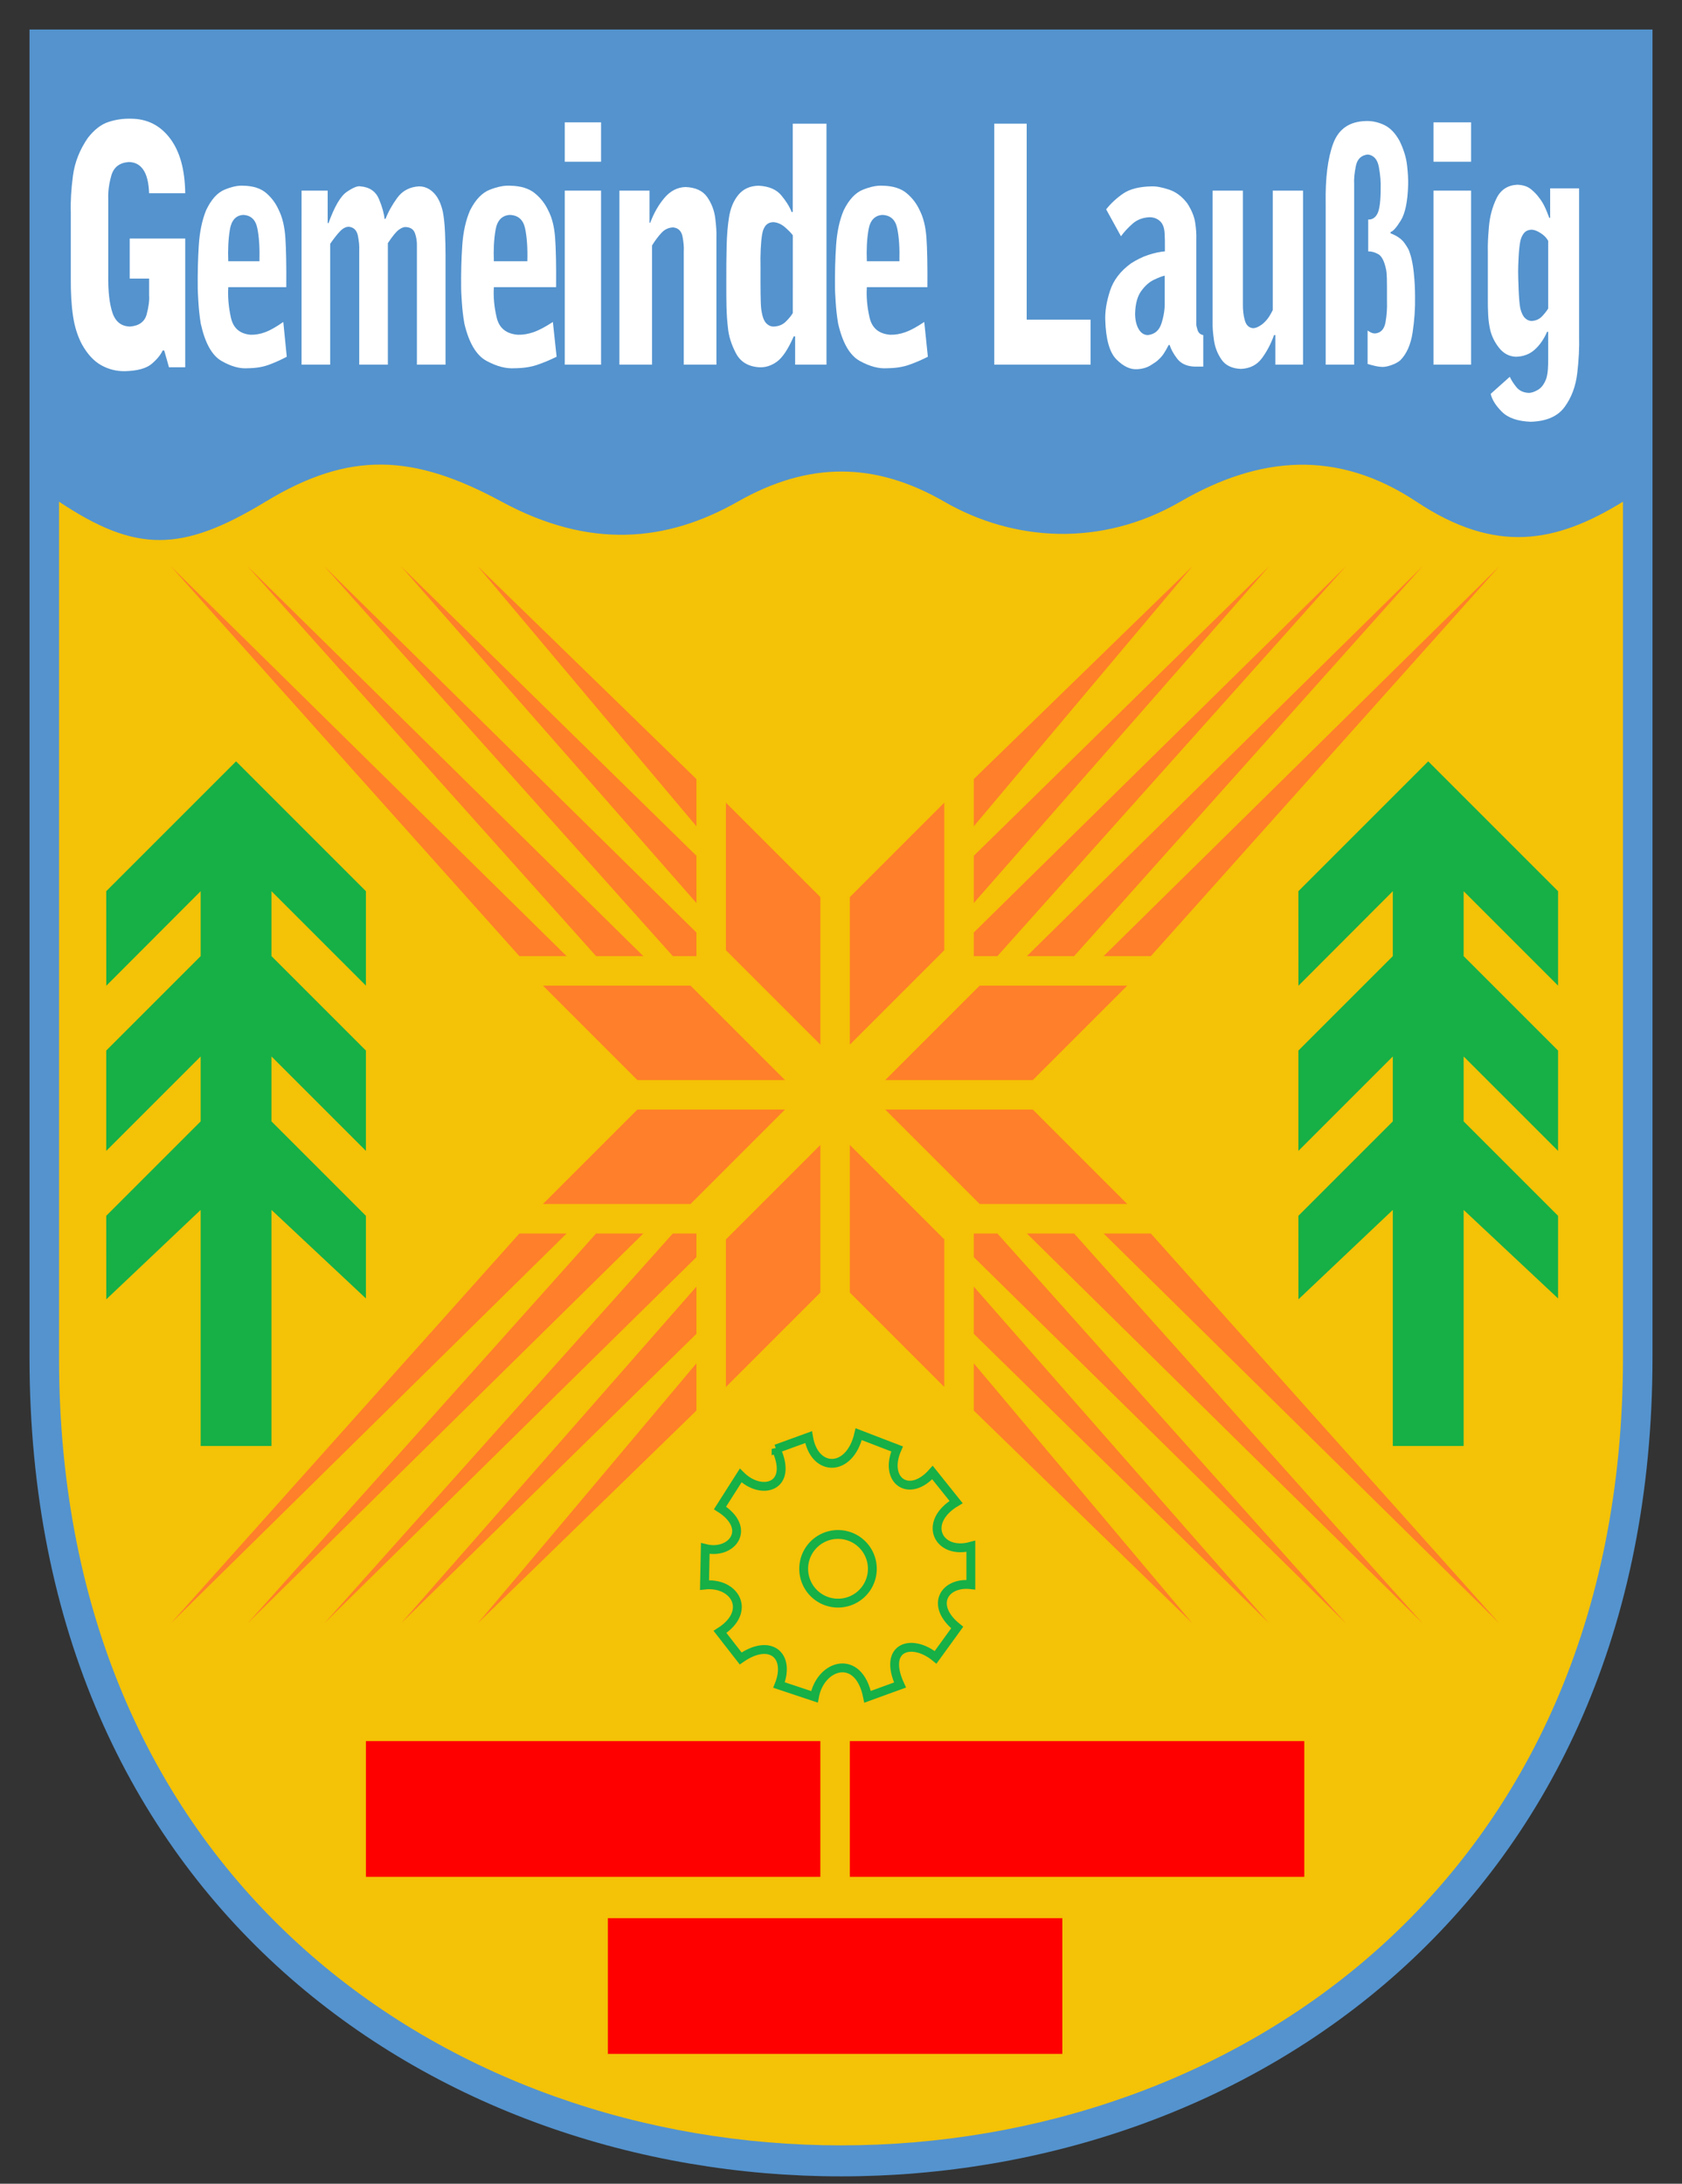 <?xml version="1.0" encoding="UTF-8" standalone="no"?>
<!-- Created with Inkscape (http://www.inkscape.org/) -->

<svg
   xmlns:dc="http://purl.org/dc/elements/1.1/"
   xmlns:cc="http://creativecommons.org/ns#"
   xmlns:rdf="http://www.w3.org/1999/02/22-rdf-syntax-ns#"
   xmlns:svg="http://www.w3.org/2000/svg"
   xmlns="http://www.w3.org/2000/svg"
   xmlns:sodipodi="http://sodipodi.sourceforge.net/DTD/sodipodi-0.dtd"
   xmlns:inkscape="http://www.inkscape.org/namespaces/inkscape"
   width="285"
   height="370"
   id="svg9161"
   version="1.1"
   inkscape:version="0.48.0 r9654"
   sodipodi:docname="Wappen Laussig.svg">
  <rect width="100%" height="100%" fill="#333333" stroke="none"/>
  <defs
     id="defs9163" />
  <sodipodi:namedview
     id="base"
     pagecolor="#ffffff"
     bordercolor="#666666"
     borderopacity="1.0"
     inkscape:pageopacity="0.0"
     inkscape:pageshadow="2"
     inkscape:zoom="1.8059231"
     inkscape:cx="0.2994773"
     inkscape:cy="204.64474"
     inkscape:document-units="px"
     inkscape:current-layer="layer2"
     showgrid="true"
     inkscape:window-width="1241"
     inkscape:window-height="981"
     inkscape:window-x="21"
     inkscape:window-y="25"
     inkscape:window-maximized="0"
     fit-margin-top="0"
     fit-margin-left="0"
     fit-margin-right="0"
     fit-margin-bottom="0">
    <inkscape:grid
       type="xygrid"
       id="grid10044"
       empspacing="5"
       visible="true"
       enabled="true"
       snapvisiblegridlinesonly="true"
       spacingy="1px"
       spacingx="1px" />
  </sodipodi:namedview>
  <g
     inkscape:groupmode="layer"
     id="layer2"
     inkscape:label="Blau"
     style="display:inline"
     transform="translate(-5.743,-682.362)"
     sodipodi:insensitive="true">
    <path
       style="fill:#5493ce;fill-opacity:1;stroke:none"
       d="m 10.743,687.362 275,0 0,225 c 0,185 -275,185 -275,0 z"
       id="path9224"
       inkscape:connector-curvature="0"
       sodipodi:nodetypes="ccccc" />
  </g>
  <g
     inkscape:groupmode="layer"
     id="layer3"
     inkscape:label="Gelb"
     style="display:inline"
     transform="translate(-5.743,-682.362)"
     sodipodi:insensitive="true">
    <path
       style="fill:#f4c206;fill-opacity:1;stroke:none"
       d="m 15.743,767.362 c 13.033,8.672 20.732,8.657 35,0 14.268,-8.657 25.06,-8.093 40,0 14.94,8.093 27.948,6.849 40,0 12.052,-6.849 23.278,-6.764 35,0 11.722,6.764 26.588,7.774 40,0 13.412,-7.774 26.592,-8.902 40,0 13.408,8.902 23.578,7.044 35,0 l 0,145 c 0,178 -265,178 -265,0 z"
       id="path9994"
       inkscape:connector-curvature="0"
       sodipodi:nodetypes="czzzzzzcccc" />
  </g>
  <g
     inkscape:groupmode="layer"
     id="layer7"
     inkscape:label="Weiss"
     style="display:inline"
     transform="translate(-5.743,-682.362)"
     sodipodi:insensitive="true">
    <path
       inkscape:connector-curvature="0"
       id="path10002"
       style="font-size:8.532px;font-style:normal;font-variant:normal;font-weight:bold;font-stretch:normal;text-align:start;line-height:125%;letter-spacing:0px;word-spacing:0px;writing-mode:lr-tb;text-anchor:start;fill:#ffffff;fill-opacity:1;stroke:none;font-family:Bell Gothic Std Black;-inkscape-font-specification:'Bell Gothic Std Black, Bold'"
       d="m 17.738,729.458 c -0.02,2.508 0.111,4.668 0.383,6.48 0.271,1.812 0.781,3.416 1.53,4.812 0.929,1.648 2.016,2.816 3.26,3.504 1.244,0.688 2.58,1.022 4.006,1.001 2.106,-0.059 3.611,-0.47 4.512,-1.231 0.902,-0.761 1.526,-1.519 1.874,-2.274 l 0.268,0 0.803,2.837 2.753,0 0,-21.805 -9.407,0 0,6.786 3.289,0 0,2.781 c 0.067,0.88 -0.067,1.957 -0.402,3.233 -0.335,1.276 -1.272,1.978 -2.811,2.107 -1.476,-0.025 -2.472,-0.795 -2.988,-2.309 -0.515,-1.513 -0.756,-3.618 -0.722,-6.314 l 0,-12.849 c -0.057,-1.313 0.115,-2.678 0.516,-4.096 0.402,-1.417 1.377,-2.184 2.925,-2.301 1.058,-0.005 1.887,0.423 2.486,1.286 0.599,0.863 0.931,2.196 0.994,3.998 l 6.119,0 c -0.046,-3.982 -0.899,-7.074 -2.557,-9.276 -1.658,-2.202 -3.839,-3.319 -6.544,-3.351 -1.362,-0.045 -2.663,0.14 -3.905,0.549 -1.242,0.409 -2.4,1.301 -3.475,2.677 -1.393,2.006 -2.24,4.155 -2.543,6.446 -0.303,2.291 -0.424,4.37 -0.364,6.237 z" />
    <path
       inkscape:connector-curvature="0"
       id="path10004"
       style="font-size:8.532px;font-style:normal;font-variant:normal;font-weight:bold;font-stretch:normal;text-align:start;line-height:125%;letter-spacing:0px;word-spacing:0px;writing-mode:lr-tb;text-anchor:start;fill:#ffffff;fill-opacity:1;stroke:none;font-family:Bell Gothic Std Black;-inkscape-font-specification:'Bell Gothic Std Black, Bold'"
       d="m 54.252,731.015 c 0.03,-3.713 -0.03,-6.508 -0.157,-8.386 -0.13,-1.877 -0.496,-3.421 -1.097,-4.631 -0.485,-1.123 -1.19,-2.089 -2.115,-2.9 -0.925,-0.81 -2.218,-1.234 -3.878,-1.272 -0.901,-0.065 -1.969,0.16 -3.202,0.668 -1.234,0.508 -2.282,1.676 -3.144,3.504 -0.676,1.666 -1.087,3.646 -1.234,5.938 -0.147,2.292 -0.206,4.744 -0.176,7.357 -0.003,0.207 0.03,0.947 0.108,2.218 0.075,1.271 0.209,2.497 0.401,3.678 0.722,3.284 1.893,5.393 3.511,6.327 1.618,0.934 3.112,1.347 4.481,1.238 1.342,-0.015 2.517,-0.207 3.526,-0.577 1.009,-0.37 2.027,-0.826 3.056,-1.37 l -0.587,-5.896 c -1.205,0.845 -2.223,1.422 -3.056,1.731 -0.832,0.31 -1.655,0.456 -2.468,0.438 -1.84,-0.149 -2.958,-1.117 -3.354,-2.907 -0.396,-1.789 -0.544,-3.509 -0.446,-5.159 z m -9.833,-4.394 c -0.074,-1.957 0.01,-3.73 0.269,-5.319 0.254,-1.589 1,-2.43 2.238,-2.524 1.316,0.045 2.122,0.8 2.419,2.253 0.297,1.453 0.418,3.317 0.362,5.59 z" />
    <path
       inkscape:connector-curvature="0"
       id="path10006"
       style="font-size:8.532px;font-style:normal;font-variant:normal;font-weight:bold;font-stretch:normal;text-align:start;line-height:125%;letter-spacing:0px;word-spacing:0px;writing-mode:lr-tb;text-anchor:start;fill:#ffffff;fill-opacity:1;stroke:none;font-family:Bell Gothic Std Black;-inkscape-font-specification:'Bell Gothic Std Black, Bold'"
       d="m 56.839,744.143 4.851,0 0,-20.47 c 0.64,-0.924 1.201,-1.635 1.682,-2.135 0.481,-0.499 0.971,-0.752 1.469,-0.758 0.848,0.09 1.365,0.605 1.549,1.544 0.185,0.939 0.258,1.759 0.222,2.461 l 0,19.358 4.851,0 0,-20.582 c 0.781,-1.184 1.405,-1.945 1.872,-2.281 0.467,-0.335 0.87,-0.484 1.208,-0.445 0.789,0.045 1.3,0.411 1.531,1.092 0.231,0.68 0.334,1.392 0.31,2.135 l 0,20.081 4.851,0 0,-18.579 c 0.004,-1.046 -0.025,-2.291 -0.084,-3.734 -0.062,-1.443 -0.187,-2.646 -0.376,-3.609 -0.314,-1.395 -0.828,-2.457 -1.54,-3.185 -0.713,-0.728 -1.545,-1.094 -2.496,-1.099 -1.588,0.097 -2.82,0.751 -3.695,1.961 -0.876,1.21 -1.532,2.392 -1.97,3.546 l -0.177,0 c -0.078,-0.911 -0.39,-2.023 -0.934,-3.338 -0.544,-1.314 -1.59,-2.037 -3.138,-2.169 -0.478,-0.106 -1.248,0.203 -2.31,0.925 -1.062,0.722 -2.098,2.49 -3.107,5.305 l -0.142,0 0,-5.507 -4.426,0 z" />
    <path
       inkscape:connector-curvature="0"
       id="path10008"
       style="font-size:8.532px;font-style:normal;font-variant:normal;font-weight:bold;font-stretch:normal;text-align:start;line-height:125%;letter-spacing:0px;word-spacing:0px;writing-mode:lr-tb;text-anchor:start;fill:#ffffff;fill-opacity:1;stroke:none;font-family:Bell Gothic Std Black;-inkscape-font-specification:'Bell Gothic Std Black, Bold'"
       d="m 99.969,731.015 c 0.03,-3.713 -0.03,-6.508 -0.168,-8.386 -0.14,-1.877 -0.532,-3.421 -1.176,-4.631 -0.52,-1.123 -1.276,-2.089 -2.268,-2.9 -0.992,-0.81 -2.379,-1.234 -4.159,-1.272 -0.966,-0.065 -2.111,0.16 -3.434,0.668 -1.323,0.508 -2.447,1.676 -3.371,3.504 -0.725,1.666 -1.166,3.646 -1.323,5.938 -0.157,2.292 -0.221,4.744 -0.189,7.357 -0.003,0.207 0.03,0.947 0.115,2.218 0.08,1.271 0.224,2.497 0.43,3.678 0.775,3.284 2.03,5.393 3.765,6.327 1.735,0.934 3.337,1.347 4.805,1.238 1.439,-0.015 2.699,-0.207 3.781,-0.577 1.082,-0.37 2.174,-0.826 3.277,-1.37 l -0.63,-5.896 c -1.292,0.845 -2.384,1.422 -3.277,1.731 -0.893,0.31 -1.775,0.456 -2.647,0.438 -1.974,-0.149 -3.172,-1.117 -3.597,-2.907 -0.425,-1.789 -0.584,-3.509 -0.478,-5.159 z m -10.544,-4.394 c -0.08,-1.957 0.01,-3.73 0.289,-5.319 0.272,-1.589 1.072,-2.43 2.4,-2.524 1.411,0.045 2.275,0.8 2.594,2.253 0.318,1.453 0.448,3.317 0.388,5.59 z" />
    <path
       inkscape:connector-curvature="0"
       id="path10010"
       style="font-size:8.532px;font-style:normal;font-variant:normal;font-weight:bold;font-stretch:normal;text-align:start;line-height:125%;letter-spacing:0px;word-spacing:0px;writing-mode:lr-tb;text-anchor:start;fill:#ffffff;fill-opacity:1;stroke:none;font-family:Bell Gothic Std Black;-inkscape-font-specification:'Bell Gothic Std Black, Bold'"
       d="m 101.437,744.143 6.151,0 0,-29.482 -6.151,0 z m 6.151,-41.052 -6.151,0 0,6.675 6.151,0 z" />
    <path
       inkscape:connector-curvature="0"
       id="path10012"
       style="font-size:8.532px;font-style:normal;font-variant:normal;font-weight:bold;font-stretch:normal;text-align:start;line-height:125%;letter-spacing:0px;word-spacing:0px;writing-mode:lr-tb;text-anchor:start;fill:#ffffff;fill-opacity:1;stroke:none;font-family:Bell Gothic Std Black;-inkscape-font-specification:'Bell Gothic Std Black, Bold'"
       d="m 110.696,744.143 5.532,0 0,-20.192 c 0.514,-0.833 1.045,-1.545 1.594,-2.135 0.549,-0.59 1.207,-0.898 1.976,-0.925 0.882,0.094 1.413,0.616 1.594,1.564 0.181,0.949 0.251,1.763 0.211,2.441 l 0,19.247 5.532,0 0,-21.583 c 0.03,-0.805 -0.03,-1.871 -0.194,-3.195 -0.162,-1.325 -0.617,-2.526 -1.363,-3.603 -0.746,-1.077 -1.98,-1.648 -3.7,-1.712 -1.374,0.052 -2.559,0.669 -3.555,1.843 -0.996,1.174 -1.799,2.581 -2.408,4.221 l -0.118,0 0,-5.451 -5.1,0 z" />
    <path
       inkscape:connector-curvature="0"
       id="path10014"
       style="font-size:8.532px;font-style:normal;font-variant:normal;font-weight:bold;font-stretch:normal;text-align:start;line-height:125%;letter-spacing:0px;word-spacing:0px;writing-mode:lr-tb;text-anchor:start;fill:#ffffff;fill-opacity:1;stroke:none;font-family:Bell Gothic Std Black;-inkscape-font-specification:'Bell Gothic Std Black, Bold'"
       d="m 139.874,718.277 c -0.329,-0.867 -0.909,-1.803 -1.74,-2.809 -0.831,-1.006 -2.115,-1.553 -3.852,-1.641 -1.464,0.03 -2.609,0.552 -3.435,1.558 -0.826,1.006 -1.357,2.304 -1.594,3.894 -0.212,1.333 -0.341,2.909 -0.387,4.728 -0.051,1.819 -0.064,4.063 -0.055,6.731 -0.004,1.109 0.004,2.298 0.03,3.567 0.03,1.269 0.111,2.472 0.247,3.609 0.124,1.373 0.57,2.799 1.338,4.276 0.768,1.477 2.079,2.277 3.933,2.399 1.039,0.065 2.038,-0.244 2.997,-0.925 0.959,-0.68 1.918,-2.115 2.876,-4.304 l 0.241,0 0,4.784 5.31,0 0,-40.829 -5.713,0 0,14.963 z m 0.201,17.133 c -0.258,0.436 -0.647,0.913 -1.167,1.432 -0.519,0.519 -1.19,0.802 -2.011,0.848 -0.495,0.025 -0.943,-0.167 -1.343,-0.584 -0.4,-0.417 -0.676,-1.224 -0.83,-2.42 -0.061,-0.544 -0.093,-1.374 -0.106,-2.489 -0.01,-1.115 -0.02,-2.584 -0.01,-4.408 -0.051,-2.466 0.051,-4.376 0.272,-5.729 0.227,-1.354 0.86,-2.04 1.901,-2.058 0.723,0.052 1.389,0.349 1.996,0.883 0.608,0.534 1.042,0.982 1.302,1.342 z" />
    <path
       inkscape:connector-curvature="0"
       id="path10016"
       style="font-size:8.532px;font-style:normal;font-variant:normal;font-weight:bold;font-stretch:normal;text-align:start;line-height:125%;letter-spacing:0px;word-spacing:0px;writing-mode:lr-tb;text-anchor:start;fill:#ffffff;fill-opacity:1;stroke:none;font-family:Bell Gothic Std Black;-inkscape-font-specification:'Bell Gothic Std Black, Bold'"
       d="m 162.882,731.015 c 0.03,-3.713 -0.03,-6.508 -0.163,-8.386 -0.137,-1.877 -0.518,-3.421 -1.145,-4.631 -0.505,-1.123 -1.242,-2.089 -2.207,-2.9 -0.966,-0.81 -2.315,-1.234 -4.047,-1.272 -0.94,-0.065 -2.054,0.16 -3.341,0.668 -1.288,0.508 -2.381,1.676 -3.28,3.504 -0.705,1.666 -1.134,3.646 -1.288,5.938 -0.153,2.292 -0.215,4.744 -0.184,7.357 -0.003,0.207 0.03,0.947 0.112,2.218 0.079,1.271 0.218,2.497 0.418,3.678 0.754,3.284 1.975,5.393 3.663,6.327 1.689,0.934 3.247,1.347 4.675,1.238 1.4,-0.015 2.626,-0.207 3.679,-0.577 1.052,-0.37 2.115,-0.826 3.188,-1.37 l -0.613,-5.896 c -1.257,0.845 -2.32,1.422 -3.188,1.731 -0.869,0.31 -1.727,0.456 -2.575,0.438 -1.92,-0.149 -3.087,-1.117 -3.5,-2.907 -0.413,-1.789 -0.568,-3.509 -0.465,-5.159 z m -10.26,-4.394 c -0.078,-1.957 0.01,-3.73 0.281,-5.319 0.265,-1.589 1.043,-2.43 2.335,-2.524 1.373,0.045 2.214,0.8 2.524,2.253 0.31,1.453 0.436,3.317 0.378,5.59 z" />
    <path
       inkscape:connector-curvature="0"
       id="path10018"
       style="font-size:8.532px;font-style:normal;font-variant:normal;font-weight:bold;font-stretch:normal;text-align:start;line-height:125%;letter-spacing:0px;word-spacing:0px;writing-mode:lr-tb;text-anchor:start;fill:#ffffff;fill-opacity:1;stroke:none;font-family:Bell Gothic Std Black;-inkscape-font-specification:'Bell Gothic Std Black, Bold'"
       d="m 174.213,744.143 16.317,0 0,-7.621 -10.822,0 0,-33.209 -5.495,0 z" />
    <path
       inkscape:connector-curvature="0"
       id="path10020"
       style="font-size:8.532px;font-style:normal;font-variant:normal;font-weight:bold;font-stretch:normal;text-align:start;line-height:125%;letter-spacing:0px;word-spacing:0px;writing-mode:lr-tb;text-anchor:start;fill:#ffffff;fill-opacity:1;stroke:none;font-family:Bell Gothic Std Black;-inkscape-font-specification:'Bell Gothic Std Black, Bold'"
       d="m 195.681,722.393 c 0.54,-0.743 1.199,-1.454 1.976,-2.135 0.777,-0.68 1.74,-1.044 2.888,-1.092 0.519,0.005 0.972,0.131 1.358,0.368 0.386,0.237 0.668,0.541 0.845,0.911 0.182,0.348 0.293,0.834 0.333,1.46 0.041,0.626 0.057,1.641 0.045,3.045 -0.901,0.079 -1.845,0.283 -2.831,0.612 -0.986,0.329 -1.968,0.811 -2.945,1.446 -1.777,1.297 -2.954,2.847 -3.534,4.652 -0.579,1.804 -0.845,3.425 -0.798,4.86 0.092,3.319 0.725,5.567 1.9,6.745 1.175,1.177 2.34,1.729 3.496,1.655 0.894,-0.045 1.662,-0.271 2.304,-0.667 0.642,-0.396 1.039,-0.674 1.192,-0.834 0.403,-0.349 0.737,-0.722 1.002,-1.119 0.265,-0.398 0.551,-0.896 0.86,-1.495 l 0.152,0 c 0.227,0.737 0.656,1.516 1.287,2.336 0.631,0.821 1.583,1.266 2.855,1.335 l 1.558,0 0,-5.34 c -0.498,-0.09 -0.823,-0.383 -0.974,-0.876 -0.151,-0.493 -0.219,-0.814 -0.204,-0.959 l 0,-14.463 c 0.03,-0.793 -0.03,-1.71 -0.19,-2.754 -0.158,-1.043 -0.602,-2.128 -1.33,-3.254 -0.879,-1.167 -1.914,-1.948 -3.106,-2.343 -1.192,-0.395 -2.171,-0.578 -2.936,-0.549 -2.093,0.041 -3.702,0.446 -4.826,1.217 -1.124,0.771 -2.087,1.663 -2.888,2.677 z m 7.41,11.236 c 0.03,1.081 -0.146,2.242 -0.532,3.484 -0.386,1.241 -1.172,1.916 -2.356,2.023 -0.654,-0.025 -1.17,-0.378 -1.548,-1.057 -0.378,-0.679 -0.572,-1.532 -0.58,-2.559 0.041,-1.667 0.386,-2.95 1.039,-3.848 0.652,-0.899 1.37,-1.534 2.153,-1.908 0.783,-0.373 1.391,-0.605 1.824,-0.696 z" />
    <path
       inkscape:connector-curvature="0"
       id="path10022"
       style="font-size:8.532px;font-style:normal;font-variant:normal;font-weight:bold;font-stretch:normal;text-align:start;line-height:125%;letter-spacing:0px;word-spacing:0px;writing-mode:lr-tb;text-anchor:start;fill:#ffffff;fill-opacity:1;stroke:none;font-family:Bell Gothic Std Black;-inkscape-font-specification:'Bell Gothic Std Black, Bold'"
       d="m 221.4,714.661 0,20.248 c -0.14,0.289 -0.337,0.642 -0.591,1.057 -0.255,0.414 -0.607,0.823 -1.058,1.224 -0.144,0.13 -0.378,0.287 -0.701,0.473 -0.323,0.185 -0.639,0.287 -0.948,0.306 -0.715,-0.045 -1.191,-0.482 -1.429,-1.307 -0.238,-0.825 -0.348,-1.762 -0.33,-2.809 l 0,-19.191 -5.129,0 0,22.362 c -0.025,0.745 0.045,1.727 0.219,2.948 0.172,1.221 0.6,2.327 1.285,3.319 0.685,0.992 1.784,1.517 3.296,1.576 1.527,-0.065 2.713,-0.672 3.559,-1.822 0.845,-1.15 1.527,-2.452 2.047,-3.908 l 0.22,0 0,5.006 4.69,0 0,-29.482 z" />
    <path
       inkscape:connector-curvature="0"
       id="path10024"
       style="font-size:8.532px;font-style:normal;font-variant:normal;font-weight:bold;font-stretch:normal;text-align:start;line-height:125%;letter-spacing:0px;word-spacing:0px;writing-mode:lr-tb;text-anchor:start;fill:#ffffff;fill-opacity:1;stroke:none;font-family:Bell Gothic Std Black;-inkscape-font-specification:'Bell Gothic Std Black, Bold'"
       d="m 230.368,744.143 4.825,0 0,-30.594 c -0.051,-0.866 0.051,-1.888 0.289,-3.066 0.241,-1.179 0.915,-1.825 2.023,-1.94 1.014,0.116 1.641,0.83 1.881,2.142 0.239,1.312 0.339,2.526 0.298,3.644 -0.004,2.137 -0.189,3.551 -0.553,4.241 -0.364,0.691 -0.884,1.02 -1.558,0.987 l 0,5.396 c 0.605,5e-5 1.187,0.167 1.746,0.501 0.559,0.334 0.982,1.168 1.269,2.503 0.08,0.359 0.129,0.865 0.147,1.516 0.015,0.651 0.025,1.963 0.02,3.936 0.041,1.201 -0.041,2.387 -0.251,3.56 -0.209,1.173 -0.796,1.803 -1.759,1.891 -0.248,-0.003 -0.473,-0.052 -0.674,-0.146 -0.202,-0.094 -0.401,-0.212 -0.599,-0.355 l 0,5.674 c 0.407,0.118 0.833,0.23 1.277,0.334 0.445,0.104 0.879,0.16 1.303,0.167 0.416,-0.005 0.916,-0.117 1.499,-0.326 0.584,-0.21 1.067,-0.472 1.449,-0.786 1.087,-1.094 1.786,-2.675 2.098,-4.742 0.312,-2.067 0.45,-4.065 0.414,-5.994 0.002,-1.378 -0.07,-2.766 -0.218,-4.165 -0.148,-1.399 -0.388,-2.551 -0.72,-3.456 -0.083,-0.33 -0.369,-0.838 -0.854,-1.523 -0.486,-0.685 -1.273,-1.234 -2.362,-1.648 l 0,-0.222 c 0.417,-0.099 0.998,-0.75 1.742,-1.954 0.744,-1.204 1.157,-3.204 1.24,-6.001 0.03,-0.891 -0.03,-2.001 -0.18,-3.331 -0.15,-1.329 -0.57,-2.704 -1.261,-4.123 -0.726,-1.334 -1.594,-2.24 -2.605,-2.719 -1.011,-0.479 -2.03,-0.703 -3.057,-0.674 -2.808,0.052 -4.673,1.323 -5.595,3.81 -0.923,2.487 -1.347,5.871 -1.273,10.152 z" />
    <path
       inkscape:connector-curvature="0"
       id="path10026"
       style="font-size:8.532px;font-style:normal;font-variant:normal;font-weight:bold;font-stretch:normal;text-align:start;line-height:125%;letter-spacing:0px;word-spacing:0px;writing-mode:lr-tb;text-anchor:start;fill:#ffffff;fill-opacity:1;stroke:none;font-family:Bell Gothic Std Black;-inkscape-font-specification:'Bell Gothic Std Black, Bold'"
       d="m 248.636,744.143 6.37,0 0,-29.482 -6.37,0 z m 6.37,-41.052 -6.37,0 0,6.675 6.37,0 z" />
    <path
       inkscape:connector-curvature="0"
       id="path10028"
       style="font-size:8.532px;font-style:normal;font-variant:normal;font-weight:bold;font-stretch:normal;text-align:start;line-height:125%;letter-spacing:0px;word-spacing:0px;writing-mode:lr-tb;text-anchor:start;fill:#ffffff;fill-opacity:1;stroke:none;font-family:Bell Gothic Std Black;-inkscape-font-specification:'Bell Gothic Std Black, Bold'"
       d="m 258.33,749.094 c 0.215,0.976 0.845,1.986 1.891,3.032 1.046,1.045 2.671,1.611 4.875,1.697 2.676,-0.075 4.598,-0.914 5.765,-2.516 1.167,-1.602 1.88,-3.516 2.138,-5.742 0.258,-2.226 0.363,-4.313 0.312,-6.261 l 0,-25.032 -4.907,0 0,5.006 -0.149,0 c -0.308,-0.846 -0.594,-1.532 -0.86,-2.058 -0.266,-0.526 -0.561,-0.99 -0.888,-1.391 -0.34,-0.48 -0.795,-0.953 -1.366,-1.418 -0.572,-0.466 -1.343,-0.716 -2.314,-0.751 -1.63,0.086 -2.798,0.853 -3.505,2.297 -0.707,1.445 -1.138,3.047 -1.292,4.806 -0.154,1.76 -0.215,3.156 -0.184,4.188 l 0,8.233 c -0.011,0.697 0.01,1.515 0.051,2.455 0.045,0.94 0.161,1.828 0.358,2.663 0.268,1.088 0.773,2.096 1.515,3.025 0.742,0.928 1.674,1.422 2.797,1.481 1.258,-0.02 2.32,-0.411 3.188,-1.175 0.867,-0.764 1.577,-1.781 2.128,-3.052 l 0.186,0 0,4.45 c 0.003,0.718 -0.01,1.354 -0.051,1.905 -0.041,0.552 -0.12,1.048 -0.246,1.488 -0.333,0.956 -0.809,1.617 -1.427,1.982 -0.617,0.365 -1.158,0.539 -1.622,0.522 -0.88,-0.052 -1.565,-0.38 -2.054,-0.987 -0.49,-0.607 -0.858,-1.187 -1.106,-1.738 z m 9.74,-14.463 c -0.221,0.38 -0.56,0.816 -1.018,1.307 -0.457,0.492 -1.048,0.76 -1.77,0.807 -0.399,0.005 -0.772,-0.149 -1.12,-0.473 -0.348,-0.325 -0.619,-0.871 -0.813,-1.641 -0.13,-0.658 -0.224,-1.706 -0.283,-3.143 -0.06,-1.437 -0.089,-2.485 -0.088,-3.143 -8.1e-4,-0.582 0.03,-1.421 0.088,-2.517 0.06,-1.096 0.154,-1.963 0.283,-2.6 0.104,-0.519 0.305,-0.969 0.604,-1.349 0.299,-0.38 0.742,-0.58 1.329,-0.598 0.446,0.02 0.957,0.217 1.534,0.591 0.576,0.374 0.994,0.808 1.255,1.3 z" />
  </g>
  <g
     inkscape:groupmode="layer"
     id="layer4"
     inkscape:label="Gruen"
     style="display:inline"
     transform="translate(-5.743,-682.362)"
     sodipodi:insensitive="true">
    <path
       style="fill:#16b046;fill-opacity:1;stroke:none"
       d="m 23.743,833.362 22,-22 22,22 0,16 -16,-16 0,11 16,16 0,17 -16,-16 0,11 16,16 0,14 -16,-15 0,40 -12,0 0,-40 -15.992,15.151 -0.008,-14.151 16,-16 0,-11 -16,16 0,-17 16,-16 0,-11 -15.992,16.021 z"
       id="path10046"
       inkscape:connector-curvature="0"
       sodipodi:nodetypes="cccccccccccccccccccccccccc" />
    <path
       style="fill:none;stroke:#16b046;stroke-width:1.5;stroke-linecap:butt;stroke-linejoin:miter;stroke-miterlimit:4;stroke-opacity:1;stroke-dasharray:none"
       d="m 137.243,927.862 5.5,-2 c 1,6 7,6 8.5,-0.5 l 6.5,2.5 c -2.332,5.297 2,8.5 6,4 l 4,5 c -5.814,3.452 -3,9 2.5,7.5 l 0,6.5 c -4.5,-0.5 -7,3.5 -2.312,7.26 l -3.662,5.052 c -4.026,-3.312 -9.026,-1.812 -6.026,4.688 l -5.5,2 c -1.5,-7.5 -8,-5.5 -9,0 l -6,-2 c 2,-5 -1.5,-8 -6.5,-4.5 l -3.5,-4.5 c 5.5,-3.5 2.5,-8.5 -2.625,-7.939 l 0.127,-6.188 c 4.498,1.127 7.998,-3.373 2.498,-6.873 l 3.5,-5.5 c 3.5,3.5 9,2 6,-4.5 z"
       id="path10093"
       inkscape:connector-curvature="0"
       sodipodi:nodetypes="ccccccccccccccccccccc" />
    <path
       sodipodi:type="arc"
       style="fill:none;stroke:#16b046;stroke-width:0.296;stroke-linecap:round;stroke-miterlimit:4;stroke-opacity:1;stroke-dasharray:none"
       id="path10095"
       sodipodi:cx="225.69949"
       sodipodi:cy="243.36945"
       sodipodi:rx="1.1494708"
       sodipodi:ry="1.1494708"
       d="m 226.849,243.369 a 1.149,1.149 0 1 1 -2.299,0 1.149,1.149 0 1 1 2.299,0 z"
       transform="matrix(5.06,0,0,5.06,-994.302,-283.277)" />
    <path
       style="fill:#16b046;fill-opacity:1;stroke:none;display:inline"
       d="m 225.743,833.362 22,-22 22,22 0,16 -16,-16 0,11 16,16 0,17 -16,-16 0,11 16,16 0,14 -16,-15 0,40 -12,0 0,-40 -15.992,15.151 -0.008,-14.151 16,-16 0,-11 -16,16 0,-17 16,-16 0,-11 -15.992,16.021 z"
       id="path10046-3"
       inkscape:connector-curvature="0"
       sodipodi:nodetypes="cccccccccccccccccccccccccc" />
  </g>
  <g
     inkscape:groupmode="layer"
     id="layer5"
     inkscape:label="Orange"
     style="display:inline"
     transform="translate(-5.743,-682.362)"
     sodipodi:insensitive="true">
    <g
       id="g3151">
      <path
         inkscape:connector-curvature="0"
         id="path10097-4"
         d="m 149.743,834.362 0,25 16,-16 0,-25 z"
         style="fill:#ff7f2a;stroke:none;display:inline"
         sodipodi:nodetypes="ccccc" />
      <path
         inkscape:connector-curvature="0"
         id="path10128"
         d="m 170.743,814.362 0,8 37,-44 z"
         style="fill:#ff7f2a;stroke:none"
         sodipodi:nodetypes="cccc" />
      <path
         sodipodi:nodetypes="cccc"
         inkscape:connector-curvature="0"
         id="path10130"
         d="m 170.743,827.362 0,8 50,-57 z"
         style="fill:#ff7f2a;stroke:none" />
      <path
         inkscape:connector-curvature="0"
         id="path10132"
         d="m 170.743,840.362 63,-62 -59,66 -4,0 z"
         style="fill:#ff7f2a;stroke:none"
         sodipodi:nodetypes="ccccc" />
      <path
         inkscape:connector-curvature="0"
         id="path10134"
         d="m 179.743,844.362 67,-66 -59,66 z"
         style="fill:#ff7f2a;stroke:none"
         sodipodi:nodetypes="cccc" />
      <path
         sodipodi:nodetypes="cccc"
         inkscape:connector-curvature="0"
         id="path10138"
         d="m 192.743,844.362 67,-66 -59,66 z"
         style="fill:#ff7f2a;stroke:none" />
      <path
         inkscape:connector-curvature="0"
         id="path10097-4-1"
         d="m 171.743,849.362 25,0 -16,16 -25,0 z"
         style="fill:#ff7f2a;stroke:none;display:inline"
         sodipodi:nodetypes="ccccc" />
    </g>
    <g
       transform="matrix(-1,0,0,-1,294.487,1735.724)"
       style="display:inline"
       id="g3151-8">
      <path
         inkscape:connector-curvature="0"
         id="path10097-4-5"
         d="m 149.743,834.362 0,25 16,-16 0,-25 z"
         style="fill:#ff7f2a;stroke:none;display:inline"
         sodipodi:nodetypes="ccccc" />
      <path
         inkscape:connector-curvature="0"
         id="path10128-7"
         d="m 170.743,814.362 0,8 37,-44 z"
         style="fill:#ff7f2a;stroke:none"
         sodipodi:nodetypes="cccc" />
      <path
         sodipodi:nodetypes="cccc"
         inkscape:connector-curvature="0"
         id="path10130-6"
         d="m 170.743,827.362 0,8 50,-57 z"
         style="fill:#ff7f2a;stroke:none" />
      <path
         inkscape:connector-curvature="0"
         id="path10132-1"
         d="m 170.743,840.362 63,-62 -59,66 -4,0 z"
         style="fill:#ff7f2a;stroke:none"
         sodipodi:nodetypes="ccccc" />
      <path
         inkscape:connector-curvature="0"
         id="path10134-8"
         d="m 179.743,844.362 67,-66 -59,66 z"
         style="fill:#ff7f2a;stroke:none"
         sodipodi:nodetypes="cccc" />
      <path
         sodipodi:nodetypes="cccc"
         inkscape:connector-curvature="0"
         id="path10138-9"
         d="m 192.743,844.362 67,-66 -59,66 z"
         style="fill:#ff7f2a;stroke:none" />
      <path
         inkscape:connector-curvature="0"
         id="path10097-4-1-2"
         d="m 171.743,849.362 25,0 -16,16 -25,0 z"
         style="fill:#ff7f2a;stroke:none;display:inline"
         sodipodi:nodetypes="ccccc" />
    </g>
    <g
       transform="matrix(-1,0,0,1,294.487,5e-5)"
       style="display:inline"
       id="g3151-7">
      <path
         inkscape:connector-curvature="0"
         id="path10097-4-9"
         d="m 149.743,834.362 0,25 16,-16 0,-25 z"
         style="fill:#ff7f2a;stroke:none;display:inline"
         sodipodi:nodetypes="ccccc" />
      <path
         inkscape:connector-curvature="0"
         id="path10128-5"
         d="m 170.743,814.362 0,8 37,-44 z"
         style="fill:#ff7f2a;stroke:none"
         sodipodi:nodetypes="cccc" />
      <path
         sodipodi:nodetypes="cccc"
         inkscape:connector-curvature="0"
         id="path10130-4"
         d="m 170.743,827.362 0,8 50,-57 z"
         style="fill:#ff7f2a;stroke:none" />
      <path
         inkscape:connector-curvature="0"
         id="path10132-3"
         d="m 170.743,840.362 63,-62 -59,66 -4,0 z"
         style="fill:#ff7f2a;stroke:none"
         sodipodi:nodetypes="ccccc" />
      <path
         inkscape:connector-curvature="0"
         id="path10134-1"
         d="m 179.743,844.362 67,-66 -59,66 z"
         style="fill:#ff7f2a;stroke:none"
         sodipodi:nodetypes="cccc" />
      <path
         sodipodi:nodetypes="cccc"
         inkscape:connector-curvature="0"
         id="path10138-2"
         d="m 192.743,844.362 67,-66 -59,66 z"
         style="fill:#ff7f2a;stroke:none" />
      <path
         inkscape:connector-curvature="0"
         id="path10097-4-1-3"
         d="m 171.743,849.362 25,0 -16,16 -25,0 z"
         style="fill:#ff7f2a;stroke:none;display:inline"
         sodipodi:nodetypes="ccccc" />
    </g>
    <g
       transform="matrix(1,0,0,-1,2.85e-5,1735.724)"
       style="display:inline"
       id="g3151-3">
      <path
         inkscape:connector-curvature="0"
         id="path10097-4-4"
         d="m 149.743,834.362 0,25 16,-16 0,-25 z"
         style="fill:#ff7f2a;stroke:none;display:inline"
         sodipodi:nodetypes="ccccc" />
      <path
         inkscape:connector-curvature="0"
         id="path10128-1"
         d="m 170.743,814.362 0,8 37,-44 z"
         style="fill:#ff7f2a;stroke:none"
         sodipodi:nodetypes="cccc" />
      <path
         sodipodi:nodetypes="cccc"
         inkscape:connector-curvature="0"
         id="path10130-1"
         d="m 170.743,827.362 0,8 50,-57 z"
         style="fill:#ff7f2a;stroke:none" />
      <path
         inkscape:connector-curvature="0"
         id="path10132-38"
         d="m 170.743,840.362 63,-62 -59,66 -4,0 z"
         style="fill:#ff7f2a;stroke:none"
         sodipodi:nodetypes="ccccc" />
      <path
         inkscape:connector-curvature="0"
         id="path10134-7"
         d="m 179.743,844.362 67,-66 -59,66 z"
         style="fill:#ff7f2a;stroke:none"
         sodipodi:nodetypes="cccc" />
      <path
         sodipodi:nodetypes="cccc"
         inkscape:connector-curvature="0"
         id="path10138-4"
         d="m 192.743,844.362 67,-66 -59,66 z"
         style="fill:#ff7f2a;stroke:none" />
      <path
         inkscape:connector-curvature="0"
         id="path10097-4-1-27"
         d="m 171.743,849.362 25,0 -16,16 -25,0 z"
         style="fill:#ff7f2a;stroke:none;display:inline"
         sodipodi:nodetypes="ccccc" />
    </g>
  </g>
  <g
     inkscape:groupmode="layer"
     id="layer6"
     inkscape:label="Rot"
     style="display:inline"
     transform="translate(-5.743,-682.362)"
     sodipodi:insensitive="true">
    <path
       style="fill:#ff0000;fill-opacity:1;stroke:none;display:inline"
       d="m 149.743,977.362 77,0 0,23 -77,0 z"
       id="path10066-0"
       inkscape:connector-curvature="0" />
    <path
       style="fill:#ff0000;fill-opacity:1;stroke:none;display:inline"
       d="m 67.743,977.362 77,0 0,23 -77,0 z"
       id="path10066-0-7"
       inkscape:connector-curvature="0" />
    <path
       style="fill:#ff0000;fill-opacity:1;stroke:none;display:inline"
       d="m 108.743,1007.362 77,0 0,23 -77,0 z"
       id="path10066-0-9"
       inkscape:connector-curvature="0" />
  </g>
</svg>
